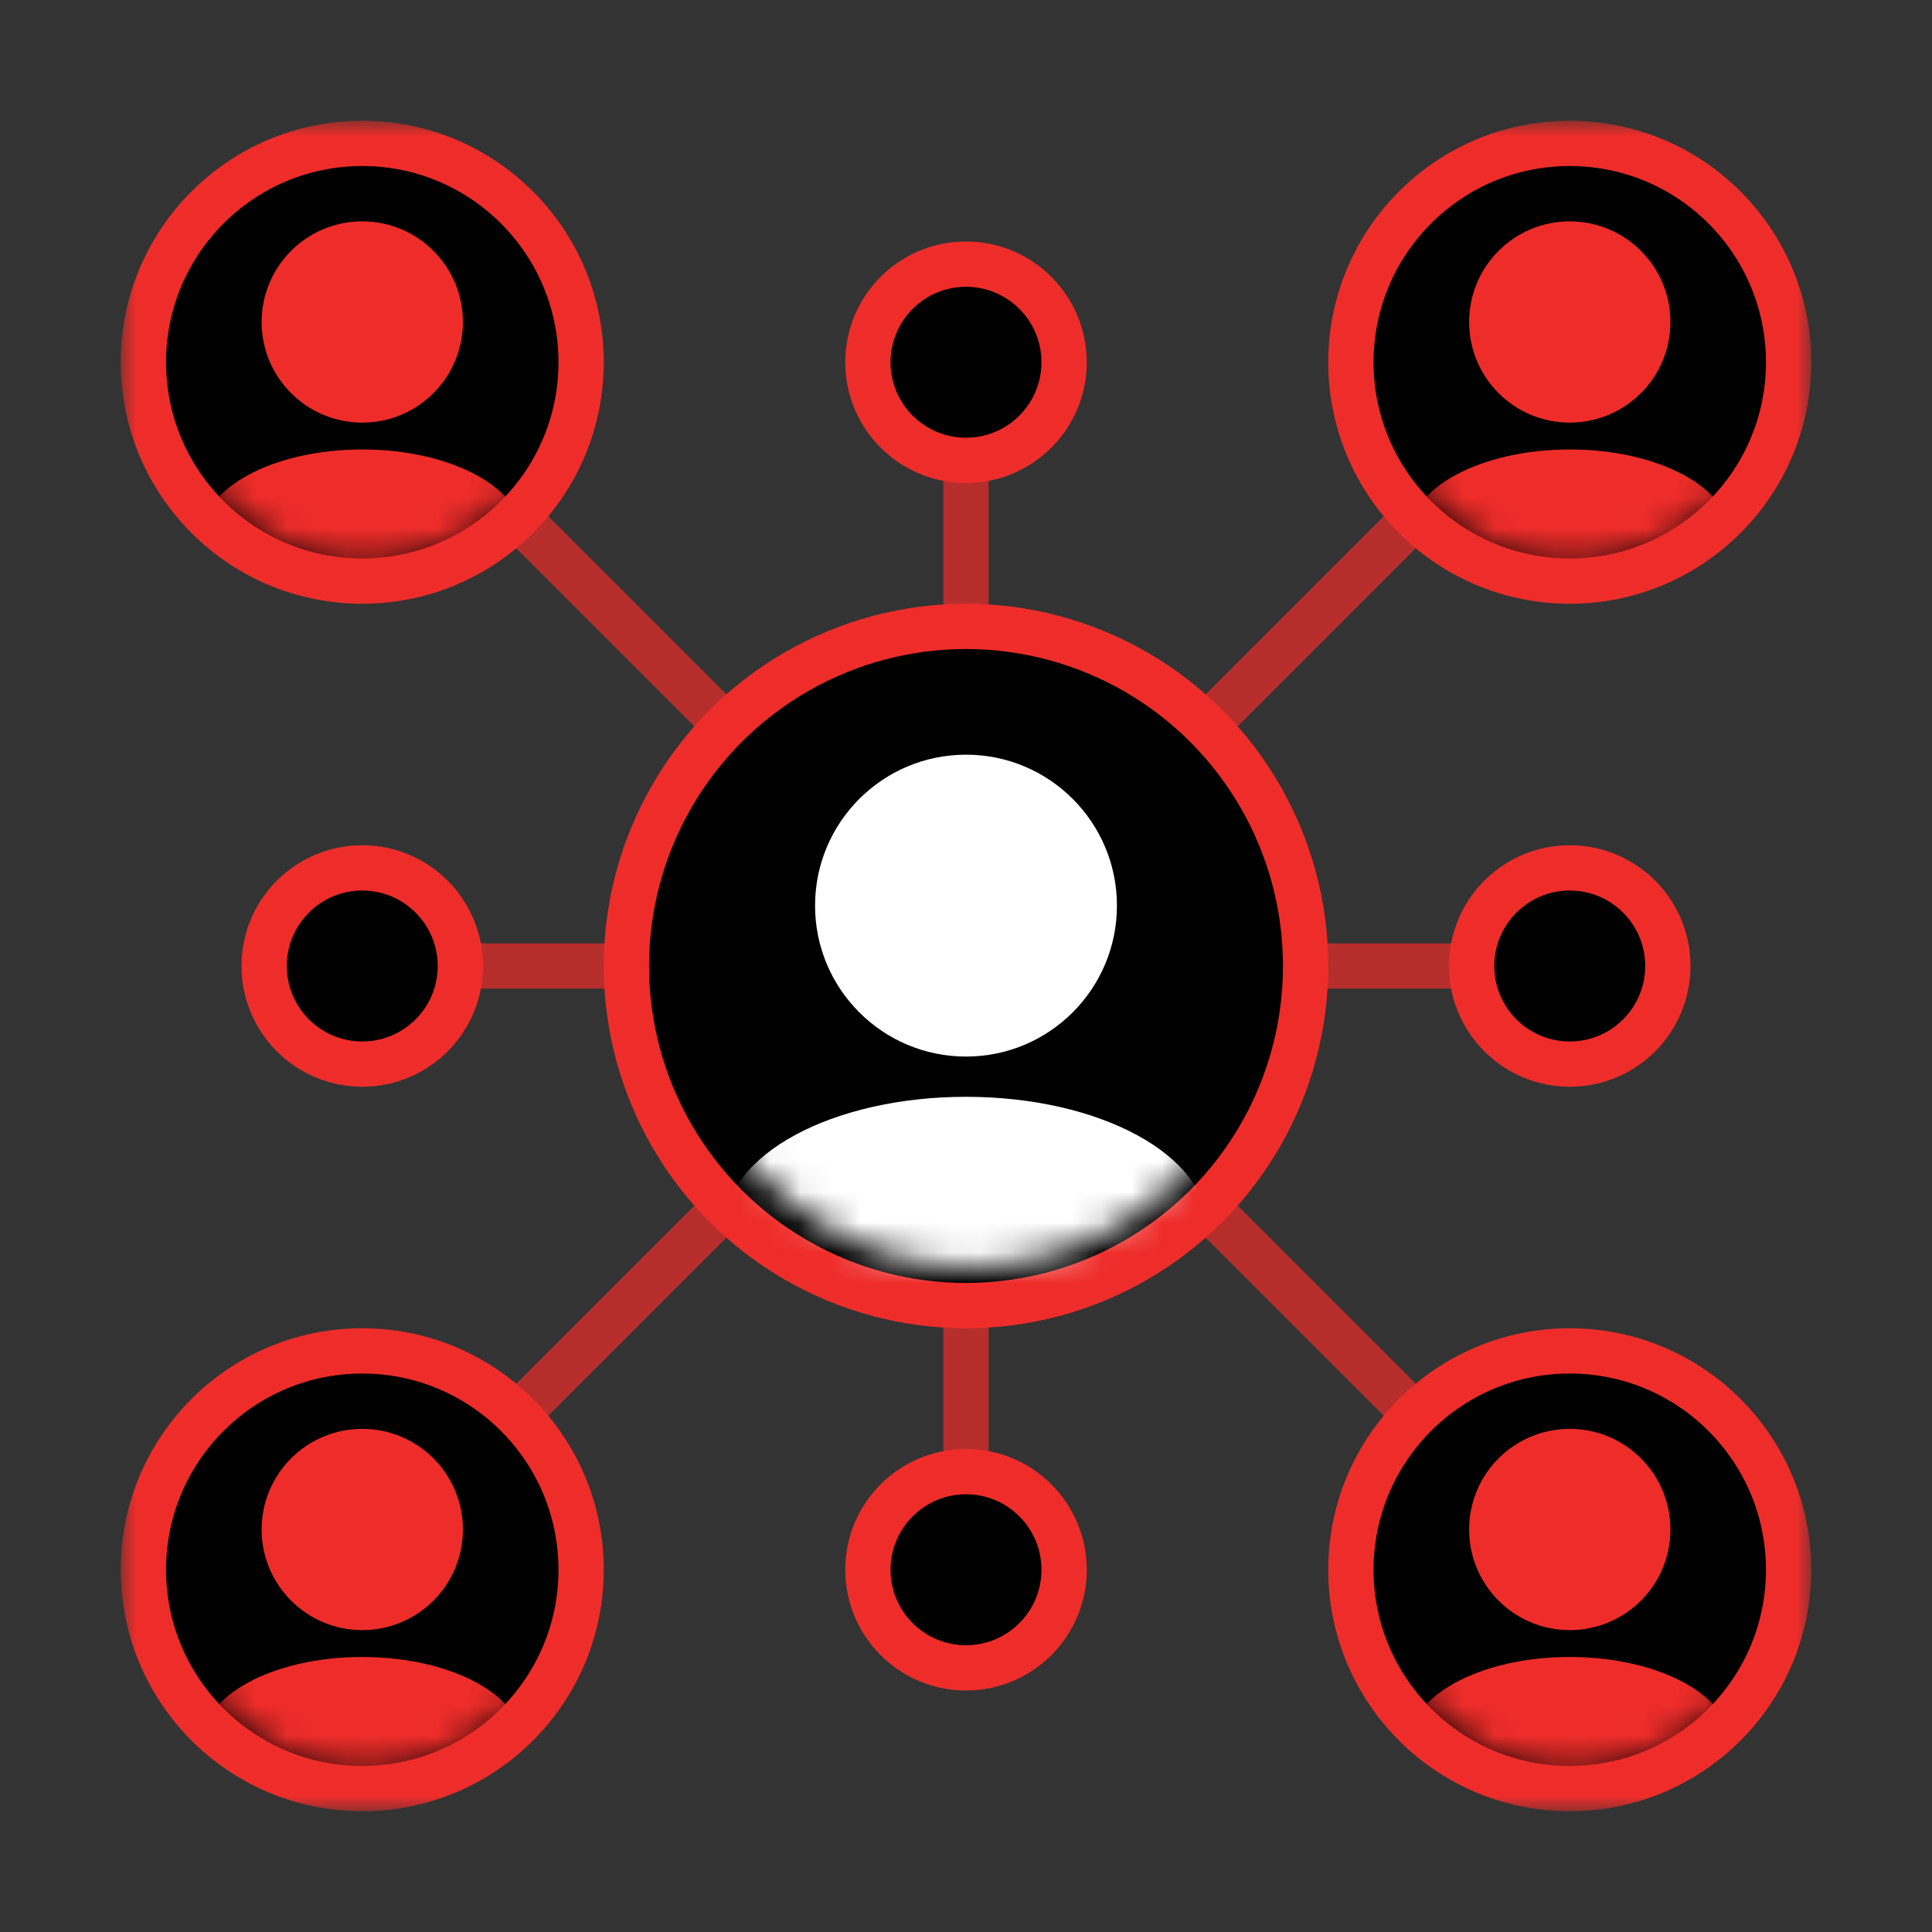 <svg width="64" height="64" viewBox="0 0 64 64" fill="none" xmlns="http://www.w3.org/2000/svg">
<rect x="0" y="0" width="64" height="64" fill="#333333" stroke="none"/>
<mask id="mask0_482_2151" style="mask-type:luminance" maskUnits="userSpaceOnUse" x="4" y="4" width="56" height="56">
<rect x="4" y="4" width="56" height="56" fill="white"/>
</mask>
<g mask="url(#mask0_482_2151)">
<path opacity="0.7" d="M32 15.5V32M32 32V48.5M32 32H15.5M32 32H48.5M32 32L46.5 17.5M32 32L17.5 46.5M32 32L17.5 17.5M32 32L46.5 46.5" stroke="#EE2D2A" stroke-width="1.5"/>
<circle cx="32" cy="12" r="3.25" fill="black" stroke="#EE2D2A" stroke-width="1.5"/>
<circle cx="32" cy="52" r="3.25" fill="black" stroke="#EE2D2A" stroke-width="1.5"/>
<circle cx="52" cy="32" r="3.25" fill="black" stroke="#EE2D2A" stroke-width="1.5"/>
<circle cx="12" cy="32" r="3.25" fill="black" stroke="#EE2D2A" stroke-width="1.5"/>
<circle cx="52" cy="12" r="7.25" fill="black" stroke="#EE2D2A" stroke-width="1.5"/>
<mask id="mask1_482_2151" style="mask-type:luminance" maskUnits="userSpaceOnUse" x="45" y="5" width="14" height="14">
<rect x="45.334" y="5.333" width="13.333" height="13.333" rx="6.667" fill="white"/>
</mask>
<g mask="url(#mask1_482_2151)">
<path d="M52 14C53.841 14 55.334 12.508 55.334 10.667C55.334 8.826 53.841 7.333 52 7.333C50.159 7.333 48.667 8.826 48.667 10.667C48.667 12.508 50.159 14 52 14Z" fill="#EE2D2A"/>
<path d="M52 14.889C54.955 14.889 57.333 16.177 57.333 17.778V20.667H46.666V17.778C46.666 16.177 49.045 14.889 52 14.889Z" fill="#EE2D2A"/>
</g>
<circle cx="12" cy="52" r="7.25" fill="black" stroke="#EE2D2A" stroke-width="1.5"/>
<mask id="mask2_482_2151" style="mask-type:luminance" maskUnits="userSpaceOnUse" x="5" y="45" width="14" height="14">
<rect x="5.333" y="45.333" width="13.333" height="13.333" rx="6.667" fill="white"/>
</mask>
<g mask="url(#mask2_482_2151)">
<path d="M12 54C13.841 54 15.334 52.508 15.334 50.667C15.334 48.826 13.841 47.333 12 47.333C10.159 47.333 8.667 48.826 8.667 50.667C8.667 52.508 10.159 54 12 54Z" fill="#EE2D2A"/>
<path d="M12 54.889C14.954 54.889 17.333 56.177 17.333 57.778V60.667H6.667V57.778C6.667 56.177 9.045 54.889 12 54.889Z" fill="#EE2D2A"/>
</g>
<circle cx="52" cy="52" r="7.25" fill="black" stroke="#EE2D2A" stroke-width="1.5"/>
<mask id="mask3_482_2151" style="mask-type:luminance" maskUnits="userSpaceOnUse" x="45" y="45" width="14" height="14">
<rect x="45.334" y="45.333" width="13.333" height="13.333" rx="6.667" fill="white"/>
</mask>
<g mask="url(#mask3_482_2151)">
<path d="M52 54C53.841 54 55.334 52.508 55.334 50.667C55.334 48.826 53.841 47.333 52 47.333C50.159 47.333 48.667 48.826 48.667 50.667C48.667 52.508 50.159 54 52 54Z" fill="#EE2D2A"/>
<path d="M52 54.889C54.955 54.889 57.333 56.177 57.333 57.778V60.667H46.666V57.778C46.666 56.177 49.045 54.889 52 54.889Z" fill="#EE2D2A"/>
</g>
<circle cx="12" cy="12" r="7.25" fill="black" stroke="#EE2D2A" stroke-width="1.5"/>
<mask id="mask4_482_2151" style="mask-type:luminance" maskUnits="userSpaceOnUse" x="5" y="5" width="14" height="14">
<rect x="5.333" y="5.333" width="13.333" height="13.333" rx="6.667" fill="white"/>
</mask>
<g mask="url(#mask4_482_2151)">
<path d="M12 14C13.841 14 15.334 12.508 15.334 10.667C15.334 8.826 13.841 7.333 12 7.333C10.159 7.333 8.667 8.826 8.667 10.667C8.667 12.508 10.159 14 12 14Z" fill="#EE2D2A"/>
<path d="M12 14.889C14.954 14.889 17.333 16.177 17.333 17.778V20.667H6.667V17.778C6.667 16.177 9.045 14.889 12 14.889Z" fill="#EE2D2A"/>
</g>
</g>
<circle cx="32" cy="32" r="11.25" fill="black" stroke="#EE2D2A" stroke-width="1.5"/>
<mask id="mask5_482_2151" style="mask-type:luminance" maskUnits="userSpaceOnUse" x="22" y="22" width="20" height="20">
<rect x="22" y="22" width="20" height="20" rx="10" fill="white"/>
</mask>
<g mask="url(#mask5_482_2151)">
<path d="M32.001 35C34.762 35 37 32.761 37 30C37 27.239 34.762 25 32.001 25C29.239 25 27 27.239 27 30C27 32.761 29.239 35 32.001 35Z" fill="white"/>
<path d="M32 36.333C36.432 36.333 40 38.266 40 40.667V45H24V40.667C24 38.266 27.568 36.333 32 36.333Z" fill="white"/>
</g>
</svg>
